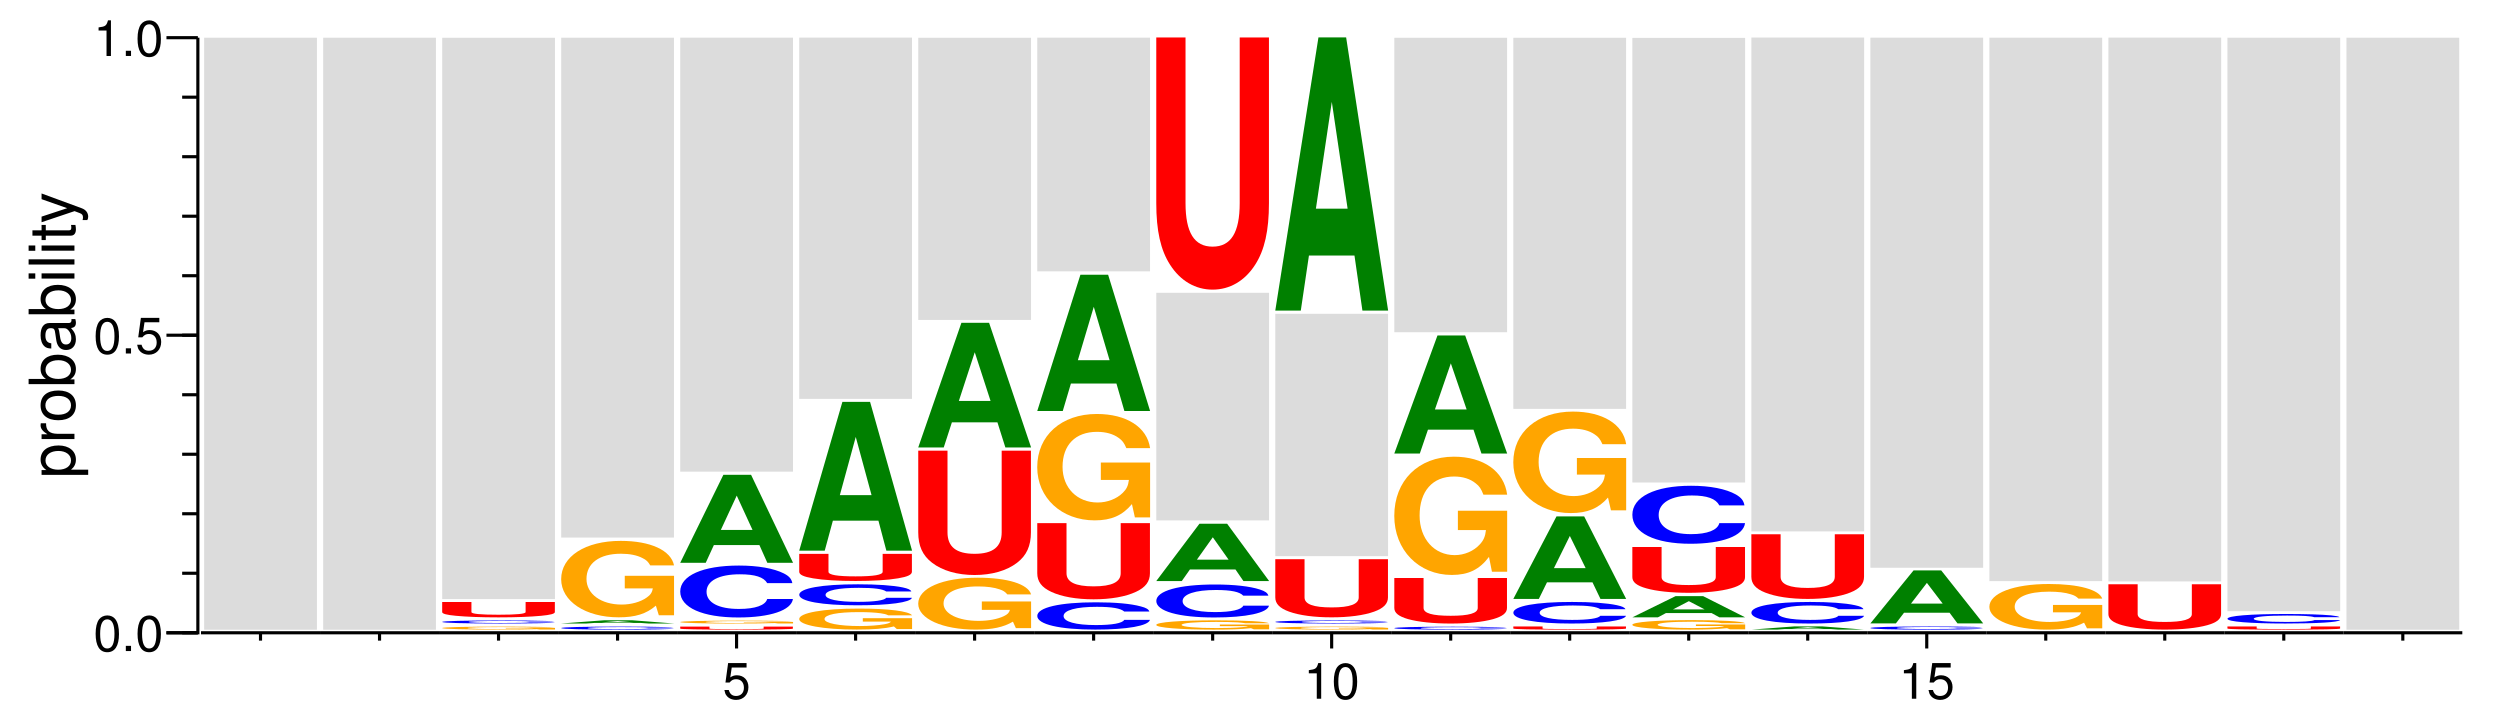 <?xml version="1.0" encoding="UTF-8"?>
<svg xmlns="http://www.w3.org/2000/svg" xmlns:xlink="http://www.w3.org/1999/xlink" width="398pt" height="114pt" viewBox="0 0 398 114" version="1.1">
<defs>
<g>
<symbol overflow="visible" id="glyph0-0">
<path style="stroke:none;" d=""/>
</symbol>
<symbol overflow="visible" id="glyph0-1">
<path style="stroke:none;" d="M 2.203 -5.672 C 1.672 -5.672 1.188 -5.438 0.891 -5.047 C 0.531 -4.547 0.344 -3.797 0.344 -2.75 C 0.344 -0.828 0.984 0.188 2.203 0.188 C 3.406 0.188 4.062 -0.828 4.062 -2.703 C 4.062 -3.797 3.875 -4.531 3.5 -5.047 C 3.203 -5.453 2.734 -5.672 2.203 -5.672 Z M 2.203 -5.047 C 2.953 -5.047 3.344 -4.281 3.344 -2.766 C 3.344 -1.156 2.969 -0.406 2.188 -0.406 C 1.438 -0.406 1.062 -1.188 1.062 -2.734 C 1.062 -4.281 1.438 -5.047 2.203 -5.047 Z M 2.203 -5.047 "/>
</symbol>
<symbol overflow="visible" id="glyph0-2">
<path style="stroke:none;" d="M 1.531 -0.828 L 0.703 -0.828 L 0.703 0 L 1.531 0 Z M 1.531 -0.828 "/>
</symbol>
<symbol overflow="visible" id="glyph0-3">
<path style="stroke:none;" d="M 3.812 -5.672 L 0.875 -5.672 L 0.453 -2.578 L 1.109 -2.578 C 1.438 -2.969 1.703 -3.109 2.156 -3.109 C 2.906 -3.109 3.391 -2.594 3.391 -1.75 C 3.391 -0.938 2.906 -0.438 2.141 -0.438 C 1.531 -0.438 1.156 -0.75 0.984 -1.391 L 0.281 -1.391 C 0.375 -0.922 0.453 -0.703 0.625 -0.5 C 0.938 -0.062 1.516 0.188 2.156 0.188 C 3.297 0.188 4.109 -0.641 4.109 -1.844 C 4.109 -2.969 3.359 -3.734 2.266 -3.734 C 1.875 -3.734 1.547 -3.625 1.219 -3.391 L 1.453 -4.969 L 3.812 -4.969 Z M 3.812 -5.672 "/>
</symbol>
<symbol overflow="visible" id="glyph0-4">
<path style="stroke:none;" d="M 2.078 -4.047 L 2.078 0 L 2.781 0 L 2.781 -5.672 L 2.312 -5.672 C 2.062 -4.797 1.906 -4.688 0.812 -4.547 L 0.812 -4.047 Z M 2.078 -4.047 "/>
</symbol>
<symbol overflow="visible" id="glyph1-0">
<path style="stroke:none;" d=""/>
</symbol>
<symbol overflow="visible" id="glyph1-1">
<path style="stroke:none;" d="M 2.188 -0.547 L 2.188 -1.375 L -0.547 -1.375 C -0.016 -1.812 0.234 -2.312 0.234 -2.984 C 0.234 -4.344 -0.859 -5.234 -2.531 -5.234 C -4.297 -5.234 -5.391 -4.375 -5.391 -2.984 C -5.391 -2.266 -5.062 -1.703 -4.453 -1.312 L -5.234 -1.312 L -5.234 -0.547 Z M -4.609 -2.844 C -4.609 -3.766 -3.797 -4.359 -2.547 -4.359 C -1.359 -4.359 -0.547 -3.75 -0.547 -2.844 C -0.547 -1.953 -1.344 -1.375 -2.578 -1.375 C -3.812 -1.375 -4.609 -1.953 -4.609 -2.844 Z M -4.609 -2.844 "/>
</symbol>
<symbol overflow="visible" id="glyph1-2">
<path style="stroke:none;" d="M -5.234 -0.688 L 0 -0.688 L 0 -1.531 L -2.719 -1.531 C -3.984 -1.547 -4.547 -2.062 -4.516 -3.203 L -5.359 -3.203 C -5.375 -3.062 -5.391 -2.984 -5.391 -2.891 C -5.391 -2.344 -5.062 -1.938 -4.297 -1.453 L -5.234 -1.453 Z M -5.234 -0.688 "/>
</symbol>
<symbol overflow="visible" id="glyph1-3">
<path style="stroke:none;" d="M -5.391 -2.719 C -5.391 -1.234 -4.344 -0.359 -2.578 -0.359 C -0.812 -0.359 0.234 -1.234 0.234 -2.734 C 0.234 -4.203 -0.812 -5.094 -2.547 -5.094 C -4.359 -5.094 -5.391 -4.234 -5.391 -2.719 Z M -4.625 -2.734 C -4.625 -3.672 -3.844 -4.234 -2.547 -4.234 C -1.312 -4.234 -0.547 -3.656 -0.547 -2.734 C -0.547 -1.797 -1.312 -1.234 -2.578 -1.234 C -3.844 -1.234 -4.625 -1.797 -4.625 -2.734 Z M -4.625 -2.734 "/>
</symbol>
<symbol overflow="visible" id="glyph1-4">
<path style="stroke:none;" d="M -7.297 -0.547 L 0 -0.547 L 0 -1.297 L -0.672 -1.297 C -0.062 -1.688 0.234 -2.219 0.234 -2.953 C 0.234 -4.328 -0.906 -5.234 -2.641 -5.234 C -4.344 -5.234 -5.391 -4.375 -5.391 -2.984 C -5.391 -2.266 -5.125 -1.766 -4.531 -1.375 L -7.297 -1.375 Z M -4.609 -2.828 C -4.609 -3.766 -3.797 -4.359 -2.547 -4.359 C -1.359 -4.359 -0.547 -3.734 -0.547 -2.828 C -0.547 -1.938 -1.344 -1.375 -2.578 -1.375 C -3.812 -1.375 -4.609 -1.938 -4.609 -2.828 Z M -4.609 -2.828 "/>
</symbol>
<symbol overflow="visible" id="glyph1-5">
<path style="stroke:none;" d="M -0.484 -5.344 C -0.469 -5.266 -0.469 -5.219 -0.469 -5.172 C -0.469 -4.875 -0.625 -4.719 -0.875 -4.719 L -3.953 -4.719 C -4.891 -4.719 -5.391 -4.047 -5.391 -2.75 C -5.391 -1.984 -5.172 -1.375 -4.781 -1.016 C -4.516 -0.766 -4.203 -0.672 -3.688 -0.656 L -3.688 -1.484 C -4.328 -1.562 -4.625 -1.938 -4.625 -2.719 C -4.625 -3.484 -4.344 -3.891 -3.844 -3.891 L -3.625 -3.891 C -3.266 -3.875 -3.125 -3.703 -3.047 -3.016 C -2.891 -1.844 -2.844 -1.656 -2.719 -1.344 C -2.453 -0.734 -2 -0.422 -1.312 -0.422 C -0.375 -0.422 0.234 -1.078 0.234 -2.141 C 0.234 -2.797 0 -3.328 -0.547 -3.922 C 0 -3.984 0.234 -4.234 0.234 -4.781 C 0.234 -4.953 0.203 -5.062 0.141 -5.344 Z M -1.656 -3.891 C -1.375 -3.891 -1.203 -3.812 -0.969 -3.562 C -0.656 -3.219 -0.5 -2.812 -0.5 -2.312 C -0.5 -1.672 -0.812 -1.297 -1.344 -1.297 C -1.891 -1.297 -2.172 -1.656 -2.297 -2.547 C -2.422 -3.438 -2.453 -3.609 -2.594 -3.891 Z M -1.656 -3.891 "/>
</symbol>
<symbol overflow="visible" id="glyph1-6">
<path style="stroke:none;" d="M -5.234 -1.5 L -5.234 -0.672 L 0 -0.672 L 0 -1.5 Z M -7.297 -1.5 L -7.297 -0.656 L -6.234 -0.656 L -6.234 -1.5 Z M -7.297 -1.5 "/>
</symbol>
<symbol overflow="visible" id="glyph1-7">
<path style="stroke:none;" d="M -7.297 -1.516 L -7.297 -0.688 L 0 -0.688 L 0 -1.516 Z M -7.297 -1.516 "/>
</symbol>
<symbol overflow="visible" id="glyph1-8">
<path style="stroke:none;" d="M -5.234 -2.547 L -5.234 -1.688 L -6.688 -1.688 L -6.688 -0.844 L -5.234 -0.844 L -5.234 -0.141 L -4.562 -0.141 L -4.562 -0.844 L -0.594 -0.844 C -0.062 -0.844 0.234 -1.203 0.234 -1.859 C 0.234 -2.078 0.203 -2.266 0.156 -2.547 L -0.547 -2.547 C -0.516 -2.422 -0.5 -2.312 -0.5 -2.141 C -0.5 -1.781 -0.594 -1.688 -0.969 -1.688 L -4.562 -1.688 L -4.562 -2.547 Z M -5.234 -2.547 "/>
</symbol>
<symbol overflow="visible" id="glyph1-9">
<path style="stroke:none;" d="M -5.234 -3.875 L -1.156 -2.438 L -5.234 -1.094 L -5.234 -0.203 L 0.016 -1.969 L 0.844 -1.656 C 1.219 -1.516 1.359 -1.328 1.359 -0.984 C 1.359 -0.844 1.344 -0.719 1.297 -0.547 L 2.047 -0.547 C 2.141 -0.703 2.188 -0.875 2.188 -1.094 C 2.188 -1.375 2.094 -1.656 1.938 -1.875 C 1.734 -2.141 1.516 -2.297 1.094 -2.453 L -5.234 -4.781 Z M -5.234 -3.875 "/>
</symbol>
<symbol overflow="visible" id="glyph2-0">
<path style="stroke:none;" d=""/>
</symbol>
<symbol overflow="visible" id="glyph2-1">
<path style="stroke:none;" d="M 19.672 -238.75 L 1.719 -238.75 L 1.719 -144.5 L 19.672 -144.5 Z M 19.672 -238.75 "/>
</symbol>
<symbol overflow="visible" id="glyph3-0">
<path style="stroke:none;" d=""/>
</symbol>
<symbol overflow="visible" id="glyph3-1">
<path style="stroke:none;" d="M 19.094 -0.25 L 11.25 -0.25 L 11.25 -0.172 L 15.719 -0.172 C 15.609 -0.141 15.344 -0.125 14.75 -0.109 C 13.781 -0.078 12.281 -0.062 10.75 -0.062 C 7.469 -0.062 5.156 -0.141 5.156 -0.234 C 5.156 -0.328 7.203 -0.391 10.641 -0.391 C 12.031 -0.391 13.219 -0.375 14.094 -0.359 C 14.672 -0.344 14.953 -0.344 15.312 -0.312 L 19.094 -0.312 C 18.609 -0.406 15.344 -0.469 10.609 -0.469 C 4.969 -0.469 1.125 -0.375 1.125 -0.234 C 1.125 -0.094 5 0.016 10.281 0.016 C 12.922 0.016 14.688 -0.016 16.203 -0.062 L 16.672 0 L 19.094 0 Z M 19.094 -0.25 "/>
</symbol>
<symbol overflow="visible" id="glyph4-0">
<path style="stroke:none;" d=""/>
</symbol>
<symbol overflow="visible" id="glyph4-1">
<path style="stroke:none;" d="M 19.078 -0.312 C 18.953 -0.344 18.578 -0.375 17.719 -0.391 C 16.141 -0.453 13.625 -0.469 10.578 -0.469 C 4.812 -0.469 1.234 -0.375 1.234 -0.234 C 1.234 -0.078 4.781 0.016 10.469 0.016 C 15.562 0.016 18.922 -0.047 19.172 -0.156 L 15.078 -0.156 C 14.797 -0.094 13.188 -0.062 10.578 -0.062 C 7.328 -0.062 5.422 -0.125 5.422 -0.234 C 5.422 -0.328 7.422 -0.391 10.719 -0.391 C 13.156 -0.391 14.531 -0.375 15.078 -0.312 Z M 19.078 -0.312 "/>
</symbol>
<symbol overflow="visible" id="glyph5-0">
<path style="stroke:none;" d=""/>
</symbol>
<symbol overflow="visible" id="glyph5-1">
<path style="stroke:none;" d="M 15.641 -2.375 L 15.641 -0.766 C 15.641 -0.484 14.25 -0.344 11.328 -0.344 C 8.406 -0.344 7.016 -0.484 7.016 -0.766 L 7.016 -2.375 L 2.359 -2.375 L 2.359 -0.766 C 2.359 -0.5 3.047 -0.312 4.562 -0.172 C 6.203 -0.016 8.594 0.078 11.328 0.078 C 14.062 0.078 16.453 -0.016 18.094 -0.172 C 19.609 -0.312 20.297 -0.5 20.297 -0.766 L 20.297 -2.375 Z M 15.641 -2.375 "/>
</symbol>
<symbol overflow="visible" id="glyph6-0">
<path style="stroke:none;" d=""/>
</symbol>
<symbol overflow="visible" id="glyph6-1">
<path style="stroke:none;" d="M 19.672 -226.359 L 1.719 -226.359 L 1.719 -137 L 19.672 -137 Z M 19.672 -226.359 "/>
</symbol>
<symbol overflow="visible" id="glyph7-0">
<path style="stroke:none;" d=""/>
</symbol>
<symbol overflow="visible" id="glyph7-1">
<path style="stroke:none;" d="M 13.297 -0.094 L 14.562 0 L 18.656 0 L 11.969 -0.516 L 7.562 -0.516 L 0.688 0 L 4.75 0 L 6.047 -0.094 Z M 12.203 -0.188 L 7.156 -0.188 L 9.688 -0.391 Z M 12.203 -0.188 "/>
</symbol>
<symbol overflow="visible" id="glyph8-0">
<path style="stroke:none;" d=""/>
</symbol>
<symbol overflow="visible" id="glyph8-1">
<path style="stroke:none;" d="M 19.094 -6.25 L 11.25 -6.25 L 11.25 -4.25 L 15.719 -4.25 C 15.609 -3.609 15.344 -3.203 14.75 -2.797 C 13.781 -2.094 12.281 -1.672 10.75 -1.672 C 7.469 -1.672 5.156 -3.359 5.156 -5.75 C 5.156 -8.25 7.203 -9.766 10.641 -9.766 C 12.031 -9.766 13.219 -9.531 14.094 -9.062 C 14.672 -8.781 14.953 -8.516 15.312 -7.906 L 19.094 -7.906 C 18.609 -10.312 15.344 -11.812 10.609 -11.812 C 4.969 -11.812 1.125 -9.344 1.125 -5.719 C 1.125 -2.203 5 0.359 10.281 0.359 C 12.922 0.359 14.688 -0.188 16.203 -1.5 L 16.672 0.031 L 19.094 0.031 Z M 19.094 -6.25 "/>
</symbol>
<symbol overflow="visible" id="glyph9-0">
<path style="stroke:none;" d=""/>
</symbol>
<symbol overflow="visible" id="glyph9-1">
<path style="stroke:none;" d="M 19.672 -201.609 L 1.719 -201.609 L 1.719 -122.031 L 19.672 -122.031 Z M 19.672 -201.609 "/>
</symbol>
<symbol overflow="visible" id="glyph10-0">
<path style="stroke:none;" d=""/>
</symbol>
<symbol overflow="visible" id="glyph10-1">
<path style="stroke:none;" d="M 15.641 -0.469 L 15.641 -0.141 C 15.641 -0.094 14.25 -0.062 11.328 -0.062 C 8.406 -0.062 7.016 -0.094 7.016 -0.141 L 7.016 -0.469 L 2.359 -0.469 L 2.359 -0.141 C 2.359 -0.094 3.047 -0.062 4.562 -0.031 C 6.203 0 8.594 0.016 11.328 0.016 C 14.062 0.016 16.453 0 18.094 -0.031 C 19.609 -0.062 20.297 -0.094 20.297 -0.141 L 20.297 -0.469 Z M 15.641 -0.469 "/>
</symbol>
<symbol overflow="visible" id="glyph11-0">
<path style="stroke:none;" d=""/>
</symbol>
<symbol overflow="visible" id="glyph11-1">
<path style="stroke:none;" d="M 19.094 -0.234 L 11.25 -0.234 L 11.25 -0.156 L 15.719 -0.156 C 15.609 -0.141 15.344 -0.125 14.75 -0.109 C 13.781 -0.078 12.281 -0.062 10.75 -0.062 C 7.469 -0.062 5.156 -0.141 5.156 -0.219 C 5.156 -0.312 7.203 -0.375 10.641 -0.375 C 12.031 -0.375 13.219 -0.359 14.094 -0.344 C 14.672 -0.328 14.953 -0.328 15.312 -0.312 L 19.094 -0.312 C 18.609 -0.391 15.344 -0.453 10.609 -0.453 C 4.969 -0.453 1.125 -0.359 1.125 -0.219 C 1.125 -0.078 5 0.016 10.281 0.016 C 12.922 0.016 14.688 -0.016 16.203 -0.062 L 16.672 0 L 19.094 0 Z M 19.094 -0.234 "/>
</symbol>
<symbol overflow="visible" id="glyph12-0">
<path style="stroke:none;" d=""/>
</symbol>
<symbol overflow="visible" id="glyph12-1">
<path style="stroke:none;" d="M 19.078 -5.219 C 18.953 -5.891 18.578 -6.328 17.719 -6.766 C 16.141 -7.562 13.625 -8.016 10.578 -8.016 C 4.812 -8.016 1.234 -6.422 1.234 -3.875 C 1.234 -1.328 4.781 0.25 10.469 0.25 C 15.562 0.25 18.922 -0.891 19.172 -2.688 L 15.078 -2.688 C 14.797 -1.688 13.188 -1.109 10.578 -1.109 C 7.328 -1.109 5.422 -2.125 5.422 -3.844 C 5.422 -5.594 7.422 -6.625 10.719 -6.625 C 13.156 -6.625 14.531 -6.172 15.078 -5.219 Z M 19.078 -5.219 "/>
</symbol>
<symbol overflow="visible" id="glyph13-0">
<path style="stroke:none;" d=""/>
</symbol>
<symbol overflow="visible" id="glyph13-1">
<path style="stroke:none;" d="M 13.297 -2.828 L 14.562 0 L 18.656 0 L 11.969 -14.016 L 7.562 -14.016 L 0.688 0 L 4.75 0 L 6.047 -2.828 Z M 12.203 -5.234 L 7.156 -5.234 L 9.688 -10.703 Z M 12.203 -5.234 "/>
</symbol>
<symbol overflow="visible" id="glyph14-0">
<path style="stroke:none;" d=""/>
</symbol>
<symbol overflow="visible" id="glyph14-1">
<path style="stroke:none;" d="M 19.672 -175.062 L 1.719 -175.062 L 1.719 -105.969 L 19.672 -105.969 Z M 19.672 -175.062 "/>
</symbol>
<symbol overflow="visible" id="glyph15-0">
<path style="stroke:none;" d=""/>
</symbol>
<symbol overflow="visible" id="glyph15-1">
<path style="stroke:none;" d="M 19.094 -1.719 L 11.25 -1.719 L 11.25 -1.172 L 15.719 -1.172 C 15.609 -1 15.344 -0.875 14.75 -0.766 C 13.781 -0.578 12.281 -0.469 10.75 -0.469 C 7.469 -0.469 5.156 -0.922 5.156 -1.578 C 5.156 -2.281 7.203 -2.688 10.641 -2.688 C 12.031 -2.688 13.219 -2.625 14.094 -2.5 C 14.672 -2.422 14.953 -2.344 15.312 -2.172 L 19.094 -2.172 C 18.609 -2.844 15.344 -3.25 10.609 -3.25 C 4.969 -3.25 1.125 -2.578 1.125 -1.578 C 1.125 -0.609 5 0.094 10.281 0.094 C 12.922 0.094 14.688 -0.047 16.203 -0.406 L 16.672 0.016 L 19.094 0.016 Z M 19.094 -1.719 "/>
</symbol>
<symbol overflow="visible" id="glyph16-0">
<path style="stroke:none;" d=""/>
</symbol>
<symbol overflow="visible" id="glyph16-1">
<path style="stroke:none;" d="M 19.078 -2.109 C 18.953 -2.391 18.578 -2.562 17.719 -2.75 C 16.141 -3.078 13.625 -3.25 10.578 -3.25 C 4.812 -3.25 1.234 -2.609 1.234 -1.578 C 1.234 -0.547 4.781 0.094 10.469 0.094 C 15.562 0.094 18.922 -0.359 19.172 -1.094 L 15.078 -1.094 C 14.797 -0.688 13.188 -0.453 10.578 -0.453 C 7.328 -0.453 5.422 -0.859 5.422 -1.562 C 5.422 -2.266 7.422 -2.688 10.719 -2.688 C 13.156 -2.688 14.531 -2.5 15.078 -2.109 Z M 19.078 -2.109 "/>
</symbol>
<symbol overflow="visible" id="glyph17-0">
<path style="stroke:none;" d=""/>
</symbol>
<symbol overflow="visible" id="glyph17-1">
<path style="stroke:none;" d="M 15.641 -4.188 L 15.641 -1.344 C 15.641 -0.844 14.25 -0.609 11.328 -0.609 C 8.406 -0.609 7.016 -0.844 7.016 -1.344 L 7.016 -4.188 L 2.359 -4.188 L 2.359 -1.344 C 2.359 -0.875 3.047 -0.547 4.562 -0.297 C 6.203 -0.016 8.594 0.125 11.328 0.125 C 14.062 0.125 16.453 -0.016 18.094 -0.297 C 19.609 -0.547 20.297 -0.875 20.297 -1.344 L 20.297 -4.188 Z M 15.641 -4.188 "/>
</symbol>
<symbol overflow="visible" id="glyph18-0">
<path style="stroke:none;" d=""/>
</symbol>
<symbol overflow="visible" id="glyph18-1">
<path style="stroke:none;" d="M 13.297 -4.781 L 14.562 0 L 18.656 0 L 11.969 -23.688 L 7.562 -23.688 L 0.688 0 L 4.75 0 L 6.047 -4.781 Z M 12.203 -8.844 L 7.156 -8.844 L 9.688 -18.109 Z M 12.203 -8.844 "/>
</symbol>
<symbol overflow="visible" id="glyph19-0">
<path style="stroke:none;" d=""/>
</symbol>
<symbol overflow="visible" id="glyph19-1">
<path style="stroke:none;" d="M 19.672 -145.688 L 1.719 -145.688 L 1.719 -88.172 L 19.672 -88.172 Z M 19.672 -145.688 "/>
</symbol>
<symbol overflow="visible" id="glyph20-0">
<path style="stroke:none;" d=""/>
</symbol>
<symbol overflow="visible" id="glyph20-1">
<path style="stroke:none;" d="M 19.094 -4.234 L 11.25 -4.234 L 11.25 -2.891 L 15.719 -2.891 C 15.609 -2.438 15.344 -2.172 14.75 -1.891 C 13.781 -1.422 12.281 -1.141 10.75 -1.141 C 7.469 -1.141 5.156 -2.281 5.156 -3.906 C 5.156 -5.594 7.203 -6.625 10.641 -6.625 C 12.031 -6.625 13.219 -6.469 14.094 -6.156 C 14.672 -5.953 14.953 -5.781 15.312 -5.359 L 19.094 -5.359 C 18.609 -7 15.344 -8.016 10.609 -8.016 C 4.969 -8.016 1.125 -6.344 1.125 -3.875 C 1.125 -1.484 5 0.25 10.281 0.25 C 12.922 0.25 14.688 -0.125 16.203 -1.016 L 16.672 0.016 L 19.094 0.016 Z M 19.094 -4.234 "/>
</symbol>
<symbol overflow="visible" id="glyph21-0">
<path style="stroke:none;" d=""/>
</symbol>
<symbol overflow="visible" id="glyph21-1">
<path style="stroke:none;" d="M 15.641 -19.188 L 15.641 -6.188 C 15.641 -3.875 14.25 -2.766 11.328 -2.766 C 8.406 -2.766 7.016 -3.875 7.016 -6.188 L 7.016 -19.188 L 2.359 -19.188 L 2.359 -6.188 C 2.359 -4.031 3.047 -2.5 4.562 -1.344 C 6.203 -0.078 8.594 0.609 11.328 0.609 C 14.062 0.609 16.453 -0.078 18.094 -1.344 C 19.609 -2.5 20.297 -4.031 20.297 -6.188 L 20.297 -19.188 Z M 15.641 -19.188 "/>
</symbol>
<symbol overflow="visible" id="glyph22-0">
<path style="stroke:none;" d=""/>
</symbol>
<symbol overflow="visible" id="glyph22-1">
<path style="stroke:none;" d="M 13.297 -4 L 14.562 0 L 18.656 0 L 11.969 -19.844 L 7.562 -19.844 L 0.688 0 L 4.75 0 L 6.047 -4 Z M 12.203 -7.406 L 7.156 -7.406 L 9.688 -15.156 Z M 12.203 -7.406 "/>
</symbol>
<symbol overflow="visible" id="glyph23-0">
<path style="stroke:none;" d=""/>
</symbol>
<symbol overflow="visible" id="glyph23-1">
<path style="stroke:none;" d="M 19.672 -113.828 L 1.719 -113.828 L 1.719 -68.906 L 19.672 -68.906 Z M 19.672 -113.828 "/>
</symbol>
<symbol overflow="visible" id="glyph24-0">
<path style="stroke:none;" d=""/>
</symbol>
<symbol overflow="visible" id="glyph24-1">
<path style="stroke:none;" d="M 19.078 -2.75 C 18.953 -3.109 18.578 -3.344 17.719 -3.562 C 16.141 -4 13.625 -4.219 10.578 -4.219 C 4.812 -4.219 1.234 -3.391 1.234 -2.047 C 1.234 -0.703 4.781 0.125 10.469 0.125 C 15.562 0.125 18.922 -0.469 19.172 -1.422 L 15.078 -1.422 C 14.797 -0.891 13.188 -0.594 10.578 -0.594 C 7.328 -0.594 5.422 -1.125 5.422 -2.031 C 5.422 -2.953 7.422 -3.5 10.719 -3.5 C 13.156 -3.5 14.531 -3.25 15.078 -2.75 Z M 19.078 -2.75 "/>
</symbol>
<symbol overflow="visible" id="glyph25-0">
<path style="stroke:none;" d=""/>
</symbol>
<symbol overflow="visible" id="glyph25-1">
<path style="stroke:none;" d="M 15.641 -11.75 L 15.641 -3.781 C 15.641 -2.375 14.25 -1.688 11.328 -1.688 C 8.406 -1.688 7.016 -2.375 7.016 -3.781 L 7.016 -11.75 L 2.359 -11.75 L 2.359 -3.781 C 2.359 -2.469 3.047 -1.531 4.562 -0.828 C 6.203 -0.047 8.594 0.375 11.328 0.375 C 14.062 0.375 16.453 -0.047 18.094 -0.828 C 19.609 -1.531 20.297 -2.469 20.297 -3.781 L 20.297 -11.75 Z M 15.641 -11.75 "/>
</symbol>
<symbol overflow="visible" id="glyph26-0">
<path style="stroke:none;" d=""/>
</symbol>
<symbol overflow="visible" id="glyph26-1">
<path style="stroke:none;" d="M 19.094 -8.688 L 11.25 -8.688 L 11.25 -5.922 L 15.719 -5.922 C 15.609 -5 15.344 -4.453 14.75 -3.875 C 13.781 -2.906 12.281 -2.328 10.75 -2.328 C 7.469 -2.328 5.156 -4.672 5.156 -8 C 5.156 -11.484 7.203 -13.578 10.641 -13.578 C 12.031 -13.578 13.219 -13.25 14.094 -12.609 C 14.672 -12.203 14.953 -11.828 15.312 -10.984 L 19.094 -10.984 C 18.609 -14.328 15.344 -16.422 10.609 -16.422 C 4.969 -16.422 1.125 -12.984 1.125 -7.953 C 1.125 -3.062 5 0.516 10.281 0.516 C 12.922 0.516 14.688 -0.266 16.203 -2.078 L 16.672 0.047 L 19.094 0.047 Z M 19.094 -8.688 "/>
</symbol>
<symbol overflow="visible" id="glyph27-0">
<path style="stroke:none;" d=""/>
</symbol>
<symbol overflow="visible" id="glyph27-1">
<path style="stroke:none;" d="M 13.297 -4.375 L 14.562 0 L 18.656 0 L 11.969 -21.703 L 7.562 -21.703 L 0.688 0 L 4.75 0 L 6.047 -4.375 Z M 12.203 -8.094 L 7.156 -8.094 L 9.688 -16.594 Z M 12.203 -8.094 "/>
</symbol>
<symbol overflow="visible" id="glyph28-0">
<path style="stroke:none;" d=""/>
</symbol>
<symbol overflow="visible" id="glyph28-1">
<path style="stroke:none;" d="M 19.672 -94.25 L 1.719 -94.25 L 1.719 -57.047 L 19.672 -57.047 Z M 19.672 -94.25 "/>
</symbol>
<symbol overflow="visible" id="glyph29-0">
<path style="stroke:none;" d=""/>
</symbol>
<symbol overflow="visible" id="glyph29-1">
<path style="stroke:none;" d="M 19.094 -0.766 L 11.25 -0.766 L 11.25 -0.516 L 15.719 -0.516 C 15.609 -0.438 15.344 -0.391 14.75 -0.344 C 13.781 -0.25 12.281 -0.203 10.75 -0.203 C 7.469 -0.203 5.156 -0.406 5.156 -0.703 C 5.156 -1 7.203 -1.188 10.641 -1.188 C 12.031 -1.188 13.219 -1.156 14.094 -1.109 C 14.672 -1.062 14.953 -1.031 15.312 -0.969 L 19.094 -0.969 C 18.609 -1.25 15.344 -1.438 10.609 -1.438 C 4.969 -1.438 1.125 -1.141 1.125 -0.703 C 1.125 -0.266 5 0.047 10.281 0.047 C 12.922 0.047 14.688 -0.016 16.203 -0.188 L 16.672 0 L 19.094 0 Z M 19.094 -0.766 "/>
</symbol>
<symbol overflow="visible" id="glyph30-0">
<path style="stroke:none;" d=""/>
</symbol>
<symbol overflow="visible" id="glyph30-1">
<path style="stroke:none;" d="M 19.078 -3.312 C 18.953 -3.75 18.578 -4.016 17.719 -4.297 C 16.141 -4.812 13.625 -5.094 10.578 -5.094 C 4.812 -5.094 1.234 -4.078 1.234 -2.469 C 1.234 -0.844 4.781 0.156 10.469 0.156 C 15.562 0.156 18.922 -0.562 19.172 -1.719 L 15.078 -1.719 C 14.797 -1.078 13.188 -0.703 10.578 -0.703 C 7.328 -0.703 5.422 -1.359 5.422 -2.453 C 5.422 -3.547 7.422 -4.219 10.719 -4.219 C 13.156 -4.219 14.531 -3.922 15.078 -3.312 Z M 19.078 -3.312 "/>
</symbol>
<symbol overflow="visible" id="glyph31-0">
<path style="stroke:none;" d=""/>
</symbol>
<symbol overflow="visible" id="glyph31-1">
<path style="stroke:none;" d="M 13.297 -1.844 L 14.562 0 L 18.656 0 L 11.969 -9.125 L 7.562 -9.125 L 0.688 0 L 4.75 0 L 6.047 -1.844 Z M 12.203 -3.406 L 7.156 -3.406 L 9.688 -6.969 Z M 12.203 -3.406 "/>
</symbol>
<symbol overflow="visible" id="glyph32-0">
<path style="stroke:none;" d=""/>
</symbol>
<symbol overflow="visible" id="glyph32-1">
<path style="stroke:none;" d="M 19.672 -91.781 L 1.719 -91.781 L 1.719 -55.547 L 19.672 -55.547 Z M 19.672 -91.781 "/>
</symbol>
<symbol overflow="visible" id="glyph33-0">
<path style="stroke:none;" d=""/>
</symbol>
<symbol overflow="visible" id="glyph33-1">
<path style="stroke:none;" d="M 15.641 -38.906 L 15.641 -12.547 C 15.641 -7.844 14.25 -5.609 11.328 -5.609 C 8.406 -5.609 7.016 -7.844 7.016 -12.547 L 7.016 -38.906 L 2.359 -38.906 L 2.359 -12.547 C 2.359 -8.156 3.047 -5.062 4.562 -2.719 C 6.203 -0.156 8.594 1.234 11.328 1.234 C 14.062 1.234 16.453 -0.156 18.094 -2.719 C 19.609 -5.062 20.297 -8.156 20.297 -12.547 L 20.297 -38.906 Z M 15.641 -38.906 "/>
</symbol>
<symbol overflow="visible" id="glyph34-0">
<path style="stroke:none;" d=""/>
</symbol>
<symbol overflow="visible" id="glyph34-1">
<path style="stroke:none;" d="M 15.641 -8.969 L 15.641 -2.891 C 15.641 -1.812 14.25 -1.297 11.328 -1.297 C 8.406 -1.297 7.016 -1.812 7.016 -2.891 L 7.016 -8.969 L 2.359 -8.969 L 2.359 -2.891 C 2.359 -1.891 3.047 -1.172 4.562 -0.625 C 6.203 -0.031 8.594 0.281 11.328 0.281 C 14.062 0.281 16.453 -0.031 18.094 -0.625 C 19.609 -1.172 20.297 -1.891 20.297 -2.891 L 20.297 -8.969 Z M 15.641 -8.969 "/>
</symbol>
<symbol overflow="visible" id="glyph35-0">
<path style="stroke:none;" d=""/>
</symbol>
<symbol overflow="visible" id="glyph35-1">
<path style="stroke:none;" d="M 19.672 -97.719 L 1.719 -97.719 L 1.719 -59.141 L 19.672 -59.141 Z M 19.672 -97.719 "/>
</symbol>
<symbol overflow="visible" id="glyph36-0">
<path style="stroke:none;" d=""/>
</symbol>
<symbol overflow="visible" id="glyph36-1">
<path style="stroke:none;" d="M 13.297 -8.766 L 14.562 0 L 18.656 0 L 11.969 -43.5 L 7.562 -43.5 L 0.688 0 L 4.75 0 L 6.047 -8.766 Z M 12.203 -16.234 L 7.156 -16.234 L 9.688 -33.234 Z M 12.203 -16.234 "/>
</symbol>
<symbol overflow="visible" id="glyph37-0">
<path style="stroke:none;" d=""/>
</symbol>
<symbol overflow="visible" id="glyph37-1">
<path style="stroke:none;" d="M 19.078 -0.297 C 18.953 -0.328 18.578 -0.359 17.719 -0.375 C 16.141 -0.422 13.625 -0.453 10.578 -0.453 C 4.812 -0.453 1.234 -0.359 1.234 -0.219 C 1.234 -0.078 4.781 0.016 10.469 0.016 C 15.562 0.016 18.922 -0.047 19.172 -0.156 L 15.078 -0.156 C 14.797 -0.094 13.188 -0.062 10.578 -0.062 C 7.328 -0.062 5.422 -0.125 5.422 -0.219 C 5.422 -0.312 7.422 -0.375 10.719 -0.375 C 13.156 -0.375 14.531 -0.359 15.078 -0.297 Z M 19.078 -0.297 "/>
</symbol>
<symbol overflow="visible" id="glyph38-0">
<path style="stroke:none;" d=""/>
</symbol>
<symbol overflow="visible" id="glyph38-1">
<path style="stroke:none;" d="M 15.641 -7.031 L 15.641 -2.266 C 15.641 -1.422 14.25 -1.016 11.328 -1.016 C 8.406 -1.016 7.016 -1.422 7.016 -2.266 L 7.016 -7.031 L 2.359 -7.031 L 2.359 -2.266 C 2.359 -1.469 3.047 -0.922 4.562 -0.484 C 6.203 -0.031 8.594 0.219 11.328 0.219 C 14.062 0.219 16.453 -0.031 18.094 -0.484 C 19.609 -0.922 20.297 -1.469 20.297 -2.266 L 20.297 -7.031 Z M 15.641 -7.031 "/>
</symbol>
<symbol overflow="visible" id="glyph39-0">
<path style="stroke:none;" d=""/>
</symbol>
<symbol overflow="visible" id="glyph39-1">
<path style="stroke:none;" d="M 19.094 -9.656 L 11.25 -9.656 L 11.25 -6.578 L 15.719 -6.578 C 15.609 -5.562 15.344 -4.953 14.75 -4.312 C 13.781 -3.234 12.281 -2.594 10.75 -2.594 C 7.469 -2.594 5.156 -5.203 5.156 -8.891 C 5.156 -12.766 7.203 -15.109 10.641 -15.109 C 12.031 -15.109 13.219 -14.734 14.094 -14.016 C 14.672 -13.578 14.953 -13.156 15.312 -12.219 L 19.094 -12.219 C 18.609 -15.938 15.344 -18.266 10.609 -18.266 C 4.969 -18.266 1.125 -14.438 1.125 -8.844 C 1.125 -3.406 5 0.562 10.281 0.562 C 12.922 0.562 14.688 -0.297 16.203 -2.312 L 16.672 0.047 L 19.094 0.047 Z M 19.094 -9.656 "/>
</symbol>
<symbol overflow="visible" id="glyph40-0">
<path style="stroke:none;" d=""/>
</symbol>
<symbol overflow="visible" id="glyph40-1">
<path style="stroke:none;" d="M 13.297 -3.797 L 14.562 0 L 18.656 0 L 11.969 -18.797 L 7.562 -18.797 L 0.688 0 L 4.75 0 L 6.047 -3.797 Z M 12.203 -7.016 L 7.156 -7.016 L 9.688 -14.359 Z M 12.203 -7.016 "/>
</symbol>
<symbol overflow="visible" id="glyph41-0">
<path style="stroke:none;" d=""/>
</symbol>
<symbol overflow="visible" id="glyph41-1">
<path style="stroke:none;" d="M 19.672 -118.734 L 1.719 -118.734 L 1.719 -71.859 L 19.672 -71.859 Z M 19.672 -118.734 "/>
</symbol>
<symbol overflow="visible" id="glyph42-0">
<path style="stroke:none;" d=""/>
</symbol>
<symbol overflow="visible" id="glyph42-1">
<path style="stroke:none;" d="M 15.641 -0.484 L 15.641 -0.156 C 15.641 -0.094 14.25 -0.078 11.328 -0.078 C 8.406 -0.078 7.016 -0.094 7.016 -0.156 L 7.016 -0.484 L 2.359 -0.484 L 2.359 -0.156 C 2.359 -0.109 3.047 -0.062 4.562 -0.031 C 6.203 0 8.594 0.016 11.328 0.016 C 14.062 0.016 16.453 0 18.094 -0.031 C 19.609 -0.062 20.297 -0.109 20.297 -0.156 L 20.297 -0.484 Z M 15.641 -0.484 "/>
</symbol>
<symbol overflow="visible" id="glyph43-0">
<path style="stroke:none;" d=""/>
</symbol>
<symbol overflow="visible" id="glyph43-1">
<path style="stroke:none;" d="M 19.078 -2.172 C 18.953 -2.453 18.578 -2.625 17.719 -2.812 C 16.141 -3.156 13.625 -3.328 10.578 -3.328 C 4.812 -3.328 1.234 -2.672 1.234 -1.609 C 1.234 -0.547 4.781 0.109 10.469 0.109 C 15.562 0.109 18.922 -0.375 19.172 -1.125 L 15.078 -1.125 C 14.797 -0.703 13.188 -0.469 10.578 -0.469 C 7.328 -0.469 5.422 -0.891 5.422 -1.609 C 5.422 -2.328 7.422 -2.766 10.719 -2.766 C 13.156 -2.766 14.531 -2.562 15.078 -2.172 Z M 19.078 -2.172 "/>
</symbol>
<symbol overflow="visible" id="glyph44-0">
<path style="stroke:none;" d=""/>
</symbol>
<symbol overflow="visible" id="glyph44-1">
<path style="stroke:none;" d="M 13.297 -2.641 L 14.562 0 L 18.656 0 L 11.969 -13.141 L 7.562 -13.141 L 0.688 0 L 4.75 0 L 6.047 -2.641 Z M 12.203 -4.906 L 7.156 -4.906 L 9.688 -10.031 Z M 12.203 -4.906 "/>
</symbol>
<symbol overflow="visible" id="glyph45-0">
<path style="stroke:none;" d=""/>
</symbol>
<symbol overflow="visible" id="glyph45-1">
<path style="stroke:none;" d="M 19.094 -8.281 L 11.25 -8.281 L 11.25 -5.641 L 15.719 -5.641 C 15.609 -4.781 15.344 -4.25 14.75 -3.703 C 13.781 -2.766 12.281 -2.219 10.75 -2.219 C 7.469 -2.219 5.156 -4.453 5.156 -7.625 C 5.156 -10.953 7.203 -12.953 10.641 -12.953 C 12.031 -12.953 13.219 -12.641 14.094 -12.031 C 14.672 -11.656 14.953 -11.297 15.312 -10.484 L 19.094 -10.484 C 18.609 -13.672 15.344 -15.672 10.609 -15.672 C 4.969 -15.672 1.125 -12.391 1.125 -7.594 C 1.125 -2.922 5 0.484 10.281 0.484 C 12.922 0.484 14.688 -0.25 16.203 -1.984 L 16.672 0.047 L 19.094 0.047 Z M 19.094 -8.281 "/>
</symbol>
<symbol overflow="visible" id="glyph46-0">
<path style="stroke:none;" d=""/>
</symbol>
<symbol overflow="visible" id="glyph46-1">
<path style="stroke:none;" d="M 19.672 -149.641 L 1.719 -149.641 L 1.719 -90.562 L 19.672 -90.562 Z M 19.672 -149.641 "/>
</symbol>
<symbol overflow="visible" id="glyph47-0">
<path style="stroke:none;" d=""/>
</symbol>
<symbol overflow="visible" id="glyph47-1">
<path style="stroke:none;" d="M 19.094 -0.781 L 11.25 -0.781 L 11.25 -0.531 L 15.719 -0.531 C 15.609 -0.453 15.344 -0.406 14.75 -0.344 C 13.781 -0.266 12.281 -0.203 10.75 -0.203 C 7.469 -0.203 5.156 -0.422 5.156 -0.719 C 5.156 -1.031 7.203 -1.219 10.641 -1.219 C 12.031 -1.219 13.219 -1.188 14.094 -1.125 C 14.672 -1.094 14.953 -1.062 15.312 -0.984 L 19.094 -0.984 C 18.609 -1.281 15.344 -1.469 10.609 -1.469 C 4.969 -1.469 1.125 -1.156 1.125 -0.719 C 1.125 -0.281 5 0.047 10.281 0.047 C 12.922 0.047 14.688 -0.031 16.203 -0.188 L 16.672 0 L 19.094 0 Z M 19.094 -0.781 "/>
</symbol>
<symbol overflow="visible" id="glyph48-0">
<path style="stroke:none;" d=""/>
</symbol>
<symbol overflow="visible" id="glyph48-1">
<path style="stroke:none;" d="M 13.297 -0.688 L 14.562 0 L 18.656 0 L 11.969 -3.375 L 7.562 -3.375 L 0.688 0 L 4.75 0 L 6.047 -0.688 Z M 12.203 -1.266 L 7.156 -1.266 L 9.688 -2.578 Z M 12.203 -1.266 "/>
</symbol>
<symbol overflow="visible" id="glyph49-0">
<path style="stroke:none;" d=""/>
</symbol>
<symbol overflow="visible" id="glyph49-1">
<path style="stroke:none;" d="M 15.641 -7.078 L 15.641 -2.281 C 15.641 -1.422 14.25 -1.016 11.328 -1.016 C 8.406 -1.016 7.016 -1.422 7.016 -2.281 L 7.016 -7.078 L 2.359 -7.078 L 2.359 -2.281 C 2.359 -1.484 3.047 -0.922 4.562 -0.5 C 6.203 -0.031 8.594 0.219 11.328 0.219 C 14.062 0.219 16.453 -0.031 18.094 -0.5 C 19.609 -0.922 20.297 -1.484 20.297 -2.281 L 20.297 -7.078 Z M 15.641 -7.078 "/>
</symbol>
<symbol overflow="visible" id="glyph50-0">
<path style="stroke:none;" d=""/>
</symbol>
<symbol overflow="visible" id="glyph50-1">
<path style="stroke:none;" d="M 19.078 -5.828 C 18.953 -6.578 18.578 -7.062 17.719 -7.562 C 16.141 -8.453 13.625 -8.953 10.578 -8.953 C 4.812 -8.953 1.234 -7.172 1.234 -4.328 C 1.234 -1.484 4.781 0.281 10.469 0.281 C 15.562 0.281 18.922 -0.984 19.172 -3 L 15.078 -3 C 14.797 -1.891 13.188 -1.25 10.578 -1.25 C 7.328 -1.25 5.422 -2.375 5.422 -4.297 C 5.422 -6.25 7.422 -7.406 10.719 -7.406 C 13.156 -7.406 14.531 -6.891 15.078 -5.828 Z M 19.078 -5.828 "/>
</symbol>
<symbol overflow="visible" id="glyph51-0">
<path style="stroke:none;" d=""/>
</symbol>
<symbol overflow="visible" id="glyph51-1">
<path style="stroke:none;" d="M 19.672 -179.312 L 1.719 -179.312 L 1.719 -108.531 L 19.672 -108.531 Z M 19.672 -179.312 "/>
</symbol>
<symbol overflow="visible" id="glyph52-0">
<path style="stroke:none;" d=""/>
</symbol>
<symbol overflow="visible" id="glyph52-1">
<path style="stroke:none;" d="M 15.641 -9.984 L 15.641 -3.219 C 15.641 -2.016 14.25 -1.438 11.328 -1.438 C 8.406 -1.438 7.016 -2.016 7.016 -3.219 L 7.016 -9.984 L 2.359 -9.984 L 2.359 -3.219 C 2.359 -2.094 3.047 -1.297 4.562 -0.703 C 6.203 -0.047 8.594 0.312 11.328 0.312 C 14.062 0.312 16.453 -0.047 18.094 -0.703 C 19.609 -1.297 20.297 -2.094 20.297 -3.219 L 20.297 -9.984 Z M 15.641 -9.984 "/>
</symbol>
<symbol overflow="visible" id="glyph53-0">
<path style="stroke:none;" d=""/>
</symbol>
<symbol overflow="visible" id="glyph53-1">
<path style="stroke:none;" d="M 19.672 -199.172 L 1.719 -199.172 L 1.719 -120.547 L 19.672 -120.547 Z M 19.672 -199.172 "/>
</symbol>
<symbol overflow="visible" id="glyph54-0">
<path style="stroke:none;" d=""/>
</symbol>
<symbol overflow="visible" id="glyph54-1">
<path style="stroke:none;" d="M 19.078 -0.328 C 18.953 -0.359 18.578 -0.391 17.719 -0.422 C 16.141 -0.469 13.625 -0.484 10.578 -0.484 C 4.812 -0.484 1.234 -0.391 1.234 -0.234 C 1.234 -0.078 4.781 0.016 10.469 0.016 C 15.562 0.016 18.922 -0.047 19.172 -0.172 L 15.078 -0.172 C 14.797 -0.109 13.188 -0.078 10.578 -0.078 C 7.328 -0.078 5.422 -0.141 5.422 -0.234 C 5.422 -0.344 7.422 -0.406 10.719 -0.406 C 13.156 -0.406 14.531 -0.391 15.078 -0.328 Z M 19.078 -0.328 "/>
</symbol>
<symbol overflow="visible" id="glyph55-0">
<path style="stroke:none;" d=""/>
</symbol>
<symbol overflow="visible" id="glyph55-1">
<path style="stroke:none;" d="M 13.297 -1.703 L 14.562 0 L 18.656 0 L 11.969 -8.438 L 7.562 -8.438 L 0.688 0 L 4.75 0 L 6.047 -1.703 Z M 12.203 -3.156 L 7.156 -3.156 L 9.688 -6.453 Z M 12.203 -3.156 "/>
</symbol>
<symbol overflow="visible" id="glyph56-0">
<path style="stroke:none;" d=""/>
</symbol>
<symbol overflow="visible" id="glyph56-1">
<path style="stroke:none;" d="M 19.672 -213.766 L 1.719 -213.766 L 1.719 -129.375 L 19.672 -129.375 Z M 19.672 -213.766 "/>
</symbol>
<symbol overflow="visible" id="glyph57-0">
<path style="stroke:none;" d=""/>
</symbol>
<symbol overflow="visible" id="glyph57-1">
<path style="stroke:none;" d="M 19.094 -3.719 L 11.25 -3.719 L 11.25 -2.531 L 15.719 -2.531 C 15.609 -2.141 15.344 -1.906 14.75 -1.656 C 13.781 -1.25 12.281 -1 10.75 -1 C 7.469 -1 5.156 -2 5.156 -3.422 C 5.156 -4.922 7.203 -5.828 10.641 -5.828 C 12.031 -5.828 13.219 -5.688 14.094 -5.406 C 14.672 -5.234 14.953 -5.078 15.312 -4.719 L 19.094 -4.719 C 18.609 -6.141 15.344 -7.047 10.609 -7.047 C 4.969 -7.047 1.125 -5.562 1.125 -3.406 C 1.125 -1.312 5 0.219 10.281 0.219 C 12.922 0.219 14.688 -0.109 16.203 -0.891 L 16.672 0.016 L 19.094 0.016 Z M 19.094 -3.719 "/>
</symbol>
<symbol overflow="visible" id="glyph58-0">
<path style="stroke:none;" d=""/>
</symbol>
<symbol overflow="visible" id="glyph58-1">
<path style="stroke:none;" d="M 19.672 -219.156 L 1.719 -219.156 L 1.719 -132.641 L 19.672 -132.641 Z M 19.672 -219.156 "/>
</symbol>
<symbol overflow="visible" id="glyph59-0">
<path style="stroke:none;" d=""/>
</symbol>
<symbol overflow="visible" id="glyph59-1">
<path style="stroke:none;" d="M 15.641 -7 L 15.641 -2.25 C 15.641 -1.406 14.25 -1 11.328 -1 C 8.406 -1 7.016 -1.406 7.016 -2.25 L 7.016 -7 L 2.359 -7 L 2.359 -2.25 C 2.359 -1.469 3.047 -0.906 4.562 -0.484 C 6.203 -0.031 8.594 0.219 11.328 0.219 C 14.062 0.219 16.453 -0.031 18.094 -0.484 C 19.609 -0.906 20.297 -1.469 20.297 -2.25 L 20.297 -7 Z M 15.641 -7 "/>
</symbol>
<symbol overflow="visible" id="glyph60-0">
<path style="stroke:none;" d=""/>
</symbol>
<symbol overflow="visible" id="glyph60-1">
<path style="stroke:none;" d="M 19.672 -219.344 L 1.719 -219.344 L 1.719 -132.766 L 19.672 -132.766 Z M 19.672 -219.344 "/>
</symbol>
<symbol overflow="visible" id="glyph61-0">
<path style="stroke:none;" d=""/>
</symbol>
<symbol overflow="visible" id="glyph61-1">
<path style="stroke:none;" d="M 19.078 -0.953 C 18.953 -1.078 18.578 -1.156 17.719 -1.25 C 16.141 -1.391 13.625 -1.469 10.578 -1.469 C 4.812 -1.469 1.234 -1.172 1.234 -0.703 C 1.234 -0.25 4.781 0.047 10.469 0.047 C 15.562 0.047 18.922 -0.156 19.172 -0.5 L 15.078 -0.5 C 14.797 -0.312 13.188 -0.203 10.578 -0.203 C 7.328 -0.203 5.422 -0.391 5.422 -0.703 C 5.422 -1.031 7.422 -1.219 10.719 -1.219 C 13.156 -1.219 14.531 -1.141 15.078 -0.953 Z M 19.078 -0.953 "/>
</symbol>
<symbol overflow="visible" id="glyph62-0">
<path style="stroke:none;" d=""/>
</symbol>
<symbol overflow="visible" id="glyph62-1">
<path style="stroke:none;" d="M 19.672 -231.297 L 1.719 -231.297 L 1.719 -140 L 19.672 -140 Z M 19.672 -231.297 "/>
</symbol>
</g>
</defs>
<g id="surface1">
<path style="fill:none;stroke-width:2.083;stroke-linecap:butt;stroke-linejoin:miter;stroke:rgb(0%,0%,0%);stroke-opacity:1;stroke-miterlimit:10;" d="M 110.417 55.257 L 131.25 55.257 L 131.25 450 " transform="matrix(0.24,0,0,-0.24,0,114)"/>
<g style="fill:rgb(0%,0%,0%);fill-opacity:1;">
  <use xlink:href="#glyph0-1" x="14.881" y="103.647"/>
  <use xlink:href="#glyph0-2" x="19.329" y="103.647"/>
  <use xlink:href="#glyph0-1" x="21.553" y="103.647"/>
</g>
<path style="fill:none;stroke-width:2.083;stroke-linecap:butt;stroke-linejoin:miter;stroke:rgb(0%,0%,0%);stroke-opacity:1;stroke-miterlimit:10;" d="M 110.417 55.257 L 131.25 55.257 " transform="matrix(0.24,0,0,-0.24,0,114)"/>
<g style="fill:rgb(0%,0%,0%);fill-opacity:1;">
  <use xlink:href="#glyph0-1" x="14.881" y="56.278"/>
  <use xlink:href="#glyph0-2" x="19.329" y="56.278"/>
  <use xlink:href="#glyph0-3" x="21.553" y="56.278"/>
</g>
<path style="fill:none;stroke-width:2.083;stroke-linecap:butt;stroke-linejoin:miter;stroke:rgb(0%,0%,0%);stroke-opacity:1;stroke-miterlimit:10;" d="M 110.417 252.637 L 131.25 252.637 " transform="matrix(0.24,0,0,-0.24,0,114)"/>
<g style="fill:rgb(0%,0%,0%);fill-opacity:1;">
  <use xlink:href="#glyph0-4" x="14.881" y="8.91"/>
  <use xlink:href="#glyph0-2" x="19.329" y="8.91"/>
  <use xlink:href="#glyph0-1" x="21.553" y="8.91"/>
</g>
<path style="fill:none;stroke-width:2.083;stroke-linecap:butt;stroke-linejoin:miter;stroke:rgb(0%,0%,0%);stroke-opacity:1;stroke-miterlimit:10;" d="M 110.417 450 L 131.25 450 " transform="matrix(0.24,0,0,-0.24,0,114)"/>
<path style="fill:none;stroke-width:2.083;stroke-linecap:butt;stroke-linejoin:miter;stroke:rgb(0%,0%,0%);stroke-opacity:1;stroke-miterlimit:10;" d="M 131.25 55.257 L 120.833 55.257 " transform="matrix(0.24,0,0,-0.24,0,114)"/>
<path style="fill:none;stroke-width:2.083;stroke-linecap:butt;stroke-linejoin:miter;stroke:rgb(0%,0%,0%);stroke-opacity:1;stroke-miterlimit:10;" d="M 131.25 94.743 L 120.833 94.743 " transform="matrix(0.24,0,0,-0.24,0,114)"/>
<path style="fill:none;stroke-width:2.083;stroke-linecap:butt;stroke-linejoin:miter;stroke:rgb(0%,0%,0%);stroke-opacity:1;stroke-miterlimit:10;" d="M 131.25 134.212 L 120.833 134.212 " transform="matrix(0.24,0,0,-0.24,0,114)"/>
<path style="fill:none;stroke-width:2.083;stroke-linecap:butt;stroke-linejoin:miter;stroke:rgb(0%,0%,0%);stroke-opacity:1;stroke-miterlimit:10;" d="M 131.25 173.682 L 120.833 173.682 " transform="matrix(0.24,0,0,-0.24,0,114)"/>
<path style="fill:none;stroke-width:2.083;stroke-linecap:butt;stroke-linejoin:miter;stroke:rgb(0%,0%,0%);stroke-opacity:1;stroke-miterlimit:10;" d="M 131.25 213.151 L 120.833 213.151 " transform="matrix(0.24,0,0,-0.24,0,114)"/>
<path style="fill:none;stroke-width:2.083;stroke-linecap:butt;stroke-linejoin:miter;stroke:rgb(0%,0%,0%);stroke-opacity:1;stroke-miterlimit:10;" d="M 131.25 252.637 L 120.833 252.637 " transform="matrix(0.24,0,0,-0.24,0,114)"/>
<path style="fill:none;stroke-width:2.083;stroke-linecap:butt;stroke-linejoin:miter;stroke:rgb(0%,0%,0%);stroke-opacity:1;stroke-miterlimit:10;" d="M 131.25 292.106 L 120.833 292.106 " transform="matrix(0.24,0,0,-0.24,0,114)"/>
<path style="fill:none;stroke-width:2.083;stroke-linecap:butt;stroke-linejoin:miter;stroke:rgb(0%,0%,0%);stroke-opacity:1;stroke-miterlimit:10;" d="M 131.25 331.576 L 120.833 331.576 " transform="matrix(0.24,0,0,-0.24,0,114)"/>
<path style="fill:none;stroke-width:2.083;stroke-linecap:butt;stroke-linejoin:miter;stroke:rgb(0%,0%,0%);stroke-opacity:1;stroke-miterlimit:10;" d="M 131.25 371.045 L 120.833 371.045 " transform="matrix(0.24,0,0,-0.24,0,114)"/>
<path style="fill:none;stroke-width:2.083;stroke-linecap:butt;stroke-linejoin:miter;stroke:rgb(0%,0%,0%);stroke-opacity:1;stroke-miterlimit:10;" d="M 131.25 410.531 L 120.833 410.531 " transform="matrix(0.24,0,0,-0.24,0,114)"/>
<g style="fill:rgb(0%,0%,0%);fill-opacity:1;">
  <use xlink:href="#glyph1-1" x="11.852" y="76.151"/>
  <use xlink:href="#glyph1-2" x="11.852" y="70.591"/>
  <use xlink:href="#glyph1-3" x="11.852" y="67.261"/>
  <use xlink:href="#glyph1-4" x="11.852" y="61.701"/>
  <use xlink:href="#glyph1-5" x="11.852" y="56.141"/>
  <use xlink:href="#glyph1-4" x="11.852" y="50.581"/>
  <use xlink:href="#glyph1-6" x="11.852" y="45.021"/>
  <use xlink:href="#glyph1-7" x="11.852" y="42.801"/>
  <use xlink:href="#glyph1-6" x="11.852" y="40.581"/>
  <use xlink:href="#glyph1-8" x="11.852" y="38.361"/>
  <use xlink:href="#glyph1-9" x="11.852" y="35.581"/>
</g>
<path style="fill:none;stroke-width:2.083;stroke-linecap:butt;stroke-linejoin:miter;stroke:rgb(0%,0%,0%);stroke-opacity:1;stroke-miterlimit:10;" d="M 133.333 55.257 L 212.288 55.257 M 172.803 55.257 L 172.803 50.049 " transform="matrix(0.24,0,0,-0.24,0,114)"/>
<g style="fill:rgb(86.327%,86.327%,86.327%);fill-opacity:1;">
  <use xlink:href="#glyph2-1" x="30.783" y="244.754"/>
</g>
<path style="fill:none;stroke-width:2.083;stroke-linecap:butt;stroke-linejoin:miter;stroke:rgb(0%,0%,0%);stroke-opacity:1;stroke-miterlimit:10;" d="M 212.288 55.257 L 291.227 55.257 M 251.758 55.257 L 251.758 50.049 " transform="matrix(0.24,0,0,-0.24,0,114)"/>
<g style="fill:rgb(86.327%,86.327%,86.327%);fill-opacity:1;">
  <use xlink:href="#glyph2-1" x="49.73" y="244.754"/>
</g>
<path style="fill:none;stroke-width:2.083;stroke-linecap:butt;stroke-linejoin:miter;stroke:rgb(0%,0%,0%);stroke-opacity:1;stroke-miterlimit:10;" d="M 291.227 55.257 L 370.182 55.257 M 330.697 55.257 L 330.697 50.049 " transform="matrix(0.24,0,0,-0.24,0,114)"/>
<g style="fill:rgb(100%,64.647%,0%);fill-opacity:1;">
  <use xlink:href="#glyph3-1" x="69.266" y="100.222"/>
</g>
<g style="fill:rgb(0%,0%,100%);fill-opacity:1;">
  <use xlink:href="#glyph4-1" x="69.165" y="99.246"/>
</g>
<g style="fill:rgb(100%,0%,0%);fill-opacity:1;">
  <use xlink:href="#glyph5-1" x="68.036" y="98.209"/>
</g>
<g style="fill:rgb(86.327%,86.327%,86.327%);fill-opacity:1;">
  <use xlink:href="#glyph6-1" x="68.678" y="232.374"/>
</g>
<path style="fill:none;stroke-width:2.083;stroke-linecap:butt;stroke-linejoin:miter;stroke:rgb(0%,0%,0%);stroke-opacity:1;stroke-miterlimit:10;" d="M 370.182 55.257 L 449.121 55.257 M 409.652 55.257 L 409.652 50.049 " transform="matrix(0.24,0,0,-0.24,0,114)"/>
<g style="fill:rgb(0%,0%,100%);fill-opacity:1;">
  <use xlink:href="#glyph4-1" x="88.112" y="100.222"/>
</g>
<g style="fill:rgb(0%,50.194%,0%);fill-opacity:1;">
  <use xlink:href="#glyph7-1" x="88.652" y="99.261"/>
</g>
<g style="fill:rgb(100%,64.647%,0%);fill-opacity:1;">
  <use xlink:href="#glyph8-1" x="88.213" y="97.92"/>
</g>
<g style="fill:rgb(86.327%,86.327%,86.327%);fill-opacity:1;">
  <use xlink:href="#glyph9-1" x="87.624" y="207.612"/>
</g>
<path style="fill:none;stroke-width:2.083;stroke-linecap:butt;stroke-linejoin:miter;stroke:rgb(0%,0%,0%);stroke-opacity:1;stroke-miterlimit:10;" d="M 449.121 55.257 L 528.076 55.257 M 488.59 55.257 L 488.59 44.84 " transform="matrix(0.24,0,0,-0.24,0,114)"/>
<g style="fill:rgb(0%,0%,0%);fill-opacity:1;">
  <use xlink:href="#glyph0-3" x="115.04" y="111.237"/>
</g>
<g style="fill:rgb(100%,0%,0%);fill-opacity:1;">
  <use xlink:href="#glyph10-1" x="105.931" y="100.222"/>
</g>
<g style="fill:rgb(100%,64.647%,0%);fill-opacity:1;">
  <use xlink:href="#glyph11-1" x="107.161" y="99.255"/>
</g>
<g style="fill:rgb(0%,0%,100%);fill-opacity:1;">
  <use xlink:href="#glyph12-1" x="107.06" y="98.052"/>
</g>
<g style="fill:rgb(0%,50.194%,0%);fill-opacity:1;">
  <use xlink:href="#glyph13-1" x="107.6" y="89.603"/>
</g>
<g style="fill:rgb(86.327%,86.327%,86.327%);fill-opacity:1;">
  <use xlink:href="#glyph14-1" x="106.572" y="181.055"/>
</g>
<path style="fill:none;stroke-width:2.083;stroke-linecap:butt;stroke-linejoin:miter;stroke:rgb(0%,0%,0%);stroke-opacity:1;stroke-miterlimit:10;" d="M 528.076 55.257 L 607.015 55.257 M 567.546 55.257 L 567.546 50.049 " transform="matrix(0.24,0,0,-0.24,0,114)"/>
<g style="fill:rgb(100%,64.647%,0%);fill-opacity:1;">
  <use xlink:href="#glyph15-1" x="126.108" y="100.135"/>
</g>
<g style="fill:rgb(0%,0%,100%);fill-opacity:1;">
  <use xlink:href="#glyph16-1" x="126.007" y="96.269"/>
</g>
<g style="fill:rgb(100%,0%,0%);fill-opacity:1;">
  <use xlink:href="#glyph17-1" x="124.878" y="92.368"/>
</g>
<g style="fill:rgb(0%,50.194%,0%);fill-opacity:1;">
  <use xlink:href="#glyph18-1" x="126.547" y="87.669"/>
</g>
<g style="fill:rgb(86.327%,86.327%,86.327%);fill-opacity:1;">
  <use xlink:href="#glyph19-1" x="125.519" y="151.676"/>
</g>
<path style="fill:none;stroke-width:2.083;stroke-linecap:butt;stroke-linejoin:miter;stroke:rgb(0%,0%,0%);stroke-opacity:1;stroke-miterlimit:10;" d="M 607.015 55.257 L 685.97 55.257 M 646.484 55.257 L 646.484 50.049 " transform="matrix(0.24,0,0,-0.24,0,114)"/>
<g style="fill:rgb(100%,64.647%,0%);fill-opacity:1;">
  <use xlink:href="#glyph20-1" x="145.056" y="99.985"/>
</g>
<g style="fill:rgb(100%,0%,0%);fill-opacity:1;">
  <use xlink:href="#glyph21-1" x="143.826" y="90.933"/>
</g>
<g style="fill:rgb(0%,50.194%,0%);fill-opacity:1;">
  <use xlink:href="#glyph22-1" x="145.494" y="71.236"/>
</g>
<g style="fill:rgb(86.327%,86.327%,86.327%);fill-opacity:1;">
  <use xlink:href="#glyph23-1" x="144.467" y="119.842"/>
</g>
<path style="fill:none;stroke-width:2.083;stroke-linecap:butt;stroke-linejoin:miter;stroke:rgb(0%,0%,0%);stroke-opacity:1;stroke-miterlimit:10;" d="M 685.97 55.257 L 764.909 55.257 M 725.439 55.257 L 725.439 50.049 " transform="matrix(0.24,0,0,-0.24,0,114)"/>
<g style="fill:rgb(0%,0%,100%);fill-opacity:1;">
  <use xlink:href="#glyph24-1" x="163.901" y="100.105"/>
</g>
<g style="fill:rgb(100%,0%,0%);fill-opacity:1;">
  <use xlink:href="#glyph25-1" x="162.773" y="95.036"/>
</g>
<g style="fill:rgb(100%,64.647%,0%);fill-opacity:1;">
  <use xlink:href="#glyph26-1" x="164.002" y="82.327"/>
</g>
<g style="fill:rgb(0%,50.194%,0%);fill-opacity:1;">
  <use xlink:href="#glyph27-1" x="164.441" y="65.436"/>
</g>
<g style="fill:rgb(86.327%,86.327%,86.327%);fill-opacity:1;">
  <use xlink:href="#glyph28-1" x="163.414" y="100.243"/>
</g>
<path style="fill:none;stroke-width:2.083;stroke-linecap:butt;stroke-linejoin:miter;stroke:rgb(0%,0%,0%);stroke-opacity:1;stroke-miterlimit:10;" d="M 764.909 55.257 L 843.864 55.257 M 804.395 55.257 L 804.395 50.049 " transform="matrix(0.24,0,0,-0.24,0,114)"/>
<g style="fill:rgb(100%,64.647%,0%);fill-opacity:1;">
  <use xlink:href="#glyph29-1" x="182.95" y="100.192"/>
</g>
<g style="fill:rgb(0%,0%,100%);fill-opacity:1;">
  <use xlink:href="#glyph30-1" x="182.849" y="98.146"/>
</g>
<g style="fill:rgb(0%,50.194%,0%);fill-opacity:1;">
  <use xlink:href="#glyph31-1" x="183.389" y="92.503"/>
</g>
<g style="fill:rgb(86.327%,86.327%,86.327%);fill-opacity:1;">
  <use xlink:href="#glyph32-1" x="182.362" y="138.393"/>
</g>
<g style="fill:rgb(100%,0%,0%);fill-opacity:1;">
  <use xlink:href="#glyph33-1" x="181.72" y="44.875"/>
</g>
<path style="fill:none;stroke-width:2.083;stroke-linecap:butt;stroke-linejoin:miter;stroke:rgb(0%,0%,0%);stroke-opacity:1;stroke-miterlimit:10;" d="M 843.864 55.257 L 922.803 55.257 M 883.333 55.257 L 883.333 44.84 " transform="matrix(0.24,0,0,-0.24,0,114)"/>
<g style="fill:rgb(0%,0%,0%);fill-opacity:1;">
  <use xlink:href="#glyph0-4" x="207.552" y="111.237"/>
  <use xlink:href="#glyph0-1" x="212" y="111.237"/>
</g>
<g style="fill:rgb(100%,64.647%,0%);fill-opacity:1;">
  <use xlink:href="#glyph3-1" x="201.897" y="100.222"/>
</g>
<g style="fill:rgb(0%,0%,100%);fill-opacity:1;">
  <use xlink:href="#glyph4-1" x="201.796" y="99.246"/>
</g>
<g style="fill:rgb(100%,0%,0%);fill-opacity:1;">
  <use xlink:href="#glyph34-1" x="200.667" y="97.999"/>
</g>
<g style="fill:rgb(86.327%,86.327%,86.327%);fill-opacity:1;">
  <use xlink:href="#glyph35-1" x="201.308" y="147.677"/>
</g>
<g style="fill:rgb(0%,50.194%,0%);fill-opacity:1;">
  <use xlink:href="#glyph36-1" x="202.336" y="49.45"/>
</g>
<path style="fill:none;stroke-width:2.083;stroke-linecap:butt;stroke-linejoin:miter;stroke:rgb(0%,0%,0%);stroke-opacity:1;stroke-miterlimit:10;" d="M 922.803 55.257 L 1001.758 55.257 M 962.288 55.257 L 962.288 50.049 " transform="matrix(0.24,0,0,-0.24,0,114)"/>
<g style="fill:rgb(0%,0%,100%);fill-opacity:1;">
  <use xlink:href="#glyph37-1" x="220.744" y="100.222"/>
</g>
<g style="fill:rgb(100%,0%,0%);fill-opacity:1;">
  <use xlink:href="#glyph38-1" x="219.615" y="99.049"/>
</g>
<g style="fill:rgb(100%,64.647%,0%);fill-opacity:1;">
  <use xlink:href="#glyph39-1" x="220.845" y="90.97"/>
</g>
<g style="fill:rgb(0%,50.194%,0%);fill-opacity:1;">
  <use xlink:href="#glyph40-1" x="221.284" y="72.202"/>
</g>
<g style="fill:rgb(86.327%,86.327%,86.327%);fill-opacity:1;">
  <use xlink:href="#glyph41-1" x="220.256" y="124.748"/>
</g>
<path style="fill:none;stroke-width:2.083;stroke-linecap:butt;stroke-linejoin:miter;stroke:rgb(0%,0%,0%);stroke-opacity:1;stroke-miterlimit:10;" d="M 1001.758 55.257 L 1080.697 55.257 M 1041.227 55.257 L 1041.227 50.049 " transform="matrix(0.24,0,0,-0.24,0,114)"/>
<g style="fill:rgb(100%,0%,0%);fill-opacity:1;">
  <use xlink:href="#glyph42-1" x="238.562" y="100.222"/>
</g>
<g style="fill:rgb(0%,0%,100%);fill-opacity:1;">
  <use xlink:href="#glyph43-1" x="239.691" y="99.159"/>
</g>
<g style="fill:rgb(0%,50.194%,0%);fill-opacity:1;">
  <use xlink:href="#glyph44-1" x="240.231" y="95.353"/>
</g>
<g style="fill:rgb(100%,64.647%,0%);fill-opacity:1;">
  <use xlink:href="#glyph45-1" x="239.792" y="81.197"/>
</g>
<g style="fill:rgb(86.327%,86.327%,86.327%);fill-opacity:1;">
  <use xlink:href="#glyph46-1" x="239.203" y="155.654"/>
</g>
<path style="fill:none;stroke-width:2.083;stroke-linecap:butt;stroke-linejoin:miter;stroke:rgb(0%,0%,0%);stroke-opacity:1;stroke-miterlimit:10;" d="M 1080.697 55.257 L 1159.652 55.257 M 1120.182 55.257 L 1120.182 50.049 " transform="matrix(0.24,0,0,-0.24,0,114)"/>
<g style="fill:rgb(100%,64.647%,0%);fill-opacity:1;">
  <use xlink:href="#glyph47-1" x="258.74" y="100.192"/>
</g>
<g style="fill:rgb(0%,50.194%,0%);fill-opacity:1;">
  <use xlink:href="#glyph48-1" x="259.178" y="98.284"/>
</g>
<g style="fill:rgb(100%,0%,0%);fill-opacity:1;">
  <use xlink:href="#glyph49-1" x="257.51" y="94.156"/>
</g>
<g style="fill:rgb(0%,0%,100%);fill-opacity:1;">
  <use xlink:href="#glyph50-1" x="258.638" y="86.286"/>
</g>
<g style="fill:rgb(86.327%,86.327%,86.327%);fill-opacity:1;">
  <use xlink:href="#glyph51-1" x="258.151" y="185.345"/>
</g>
<path style="fill:none;stroke-width:2.083;stroke-linecap:butt;stroke-linejoin:miter;stroke:rgb(0%,0%,0%);stroke-opacity:1;stroke-miterlimit:10;" d="M 1159.652 55.257 L 1238.607 55.257 M 1199.121 55.257 L 1199.121 50.049 " transform="matrix(0.24,0,0,-0.24,0,114)"/>
<g style="fill:rgb(0%,50.194%,0%);fill-opacity:1;">
  <use xlink:href="#glyph7-1" x="278.126" y="100.237"/>
</g>
<g style="fill:rgb(0%,0%,100%);fill-opacity:1;">
  <use xlink:href="#glyph43-1" x="277.586" y="99.159"/>
</g>
<g style="fill:rgb(100%,0%,0%);fill-opacity:1;">
  <use xlink:href="#glyph52-1" x="276.457" y="95.038"/>
</g>
<g style="fill:rgb(86.327%,86.327%,86.327%);fill-opacity:1;">
  <use xlink:href="#glyph53-1" x="277.099" y="205.147"/>
</g>
<path style="fill:none;stroke-width:2.083;stroke-linecap:butt;stroke-linejoin:miter;stroke:rgb(0%,0%,0%);stroke-opacity:1;stroke-miterlimit:10;" d="M 1238.607 55.257 L 1317.546 55.257 M 1278.076 55.257 L 1278.076 44.84 " transform="matrix(0.24,0,0,-0.24,0,114)"/>
<g style="fill:rgb(0%,0%,0%);fill-opacity:1;">
  <use xlink:href="#glyph0-4" x="302.289" y="111.237"/>
  <use xlink:href="#glyph0-3" x="306.737" y="111.237"/>
</g>
<g style="fill:rgb(0%,0%,100%);fill-opacity:1;">
  <use xlink:href="#glyph54-1" x="296.533" y="100.222"/>
</g>
<g style="fill:rgb(0%,50.194%,0%);fill-opacity:1;">
  <use xlink:href="#glyph55-1" x="297.073" y="99.25"/>
</g>
<g style="fill:rgb(86.327%,86.327%,86.327%);fill-opacity:1;">
  <use xlink:href="#glyph56-1" x="296.046" y="219.762"/>
</g>
<path style="fill:none;stroke-width:2.083;stroke-linecap:butt;stroke-linejoin:miter;stroke:rgb(0%,0%,0%);stroke-opacity:1;stroke-miterlimit:10;" d="M 1317.546 55.257 L 1396.484 55.257 M 1357.015 55.257 L 1357.015 50.049 " transform="matrix(0.24,0,0,-0.24,0,114)"/>
<g style="fill:rgb(100%,64.647%,0%);fill-opacity:1;">
  <use xlink:href="#glyph57-1" x="315.582" y="100.019"/>
</g>
<g style="fill:rgb(86.327%,86.327%,86.327%);fill-opacity:1;">
  <use xlink:href="#glyph58-1" x="314.993" y="225.156"/>
</g>
<path style="fill:none;stroke-width:2.083;stroke-linecap:butt;stroke-linejoin:miter;stroke:rgb(0%,0%,0%);stroke-opacity:1;stroke-miterlimit:10;" d="M 1396.484 55.257 L 1475.439 55.257 M 1435.954 55.257 L 1435.954 50.049 " transform="matrix(0.24,0,0,-0.24,0,114)"/>
<g style="fill:rgb(100%,0%,0%);fill-opacity:1;">
  <use xlink:href="#glyph59-1" x="333.299" y="100.015"/>
</g>
<g style="fill:rgb(86.327%,86.327%,86.327%);fill-opacity:1;">
  <use xlink:href="#glyph60-1" x="333.94" y="225.331"/>
</g>
<path style="fill:none;stroke-width:2.083;stroke-linecap:butt;stroke-linejoin:miter;stroke:rgb(0%,0%,0%);stroke-opacity:1;stroke-miterlimit:10;" d="M 1475.439 55.257 L 1554.395 55.257 M 1514.909 55.257 L 1514.909 50.049 " transform="matrix(0.24,0,0,-0.24,0,114)"/>
<g style="fill:rgb(100%,0%,0%);fill-opacity:1;">
  <use xlink:href="#glyph42-1" x="352.247" y="100.222"/>
</g>
<g style="fill:rgb(0%,0%,100%);fill-opacity:1;">
  <use xlink:href="#glyph61-1" x="353.376" y="99.216"/>
</g>
<g style="fill:rgb(86.327%,86.327%,86.327%);fill-opacity:1;">
  <use xlink:href="#glyph62-1" x="352.888" y="237.302"/>
</g>
<path style="fill:none;stroke-width:2.083;stroke-linecap:butt;stroke-linejoin:miter;stroke:rgb(0%,0%,0%);stroke-opacity:1;stroke-miterlimit:10;" d="M 1554.395 55.257 L 1633.333 55.257 M 1593.864 55.257 L 1593.864 50.049 " transform="matrix(0.24,0,0,-0.24,0,114)"/>
<g style="fill:rgb(86.327%,86.327%,86.327%);fill-opacity:1;">
  <use xlink:href="#glyph2-1" x="371.835" y="244.754"/>
</g>
</g>
</svg>
